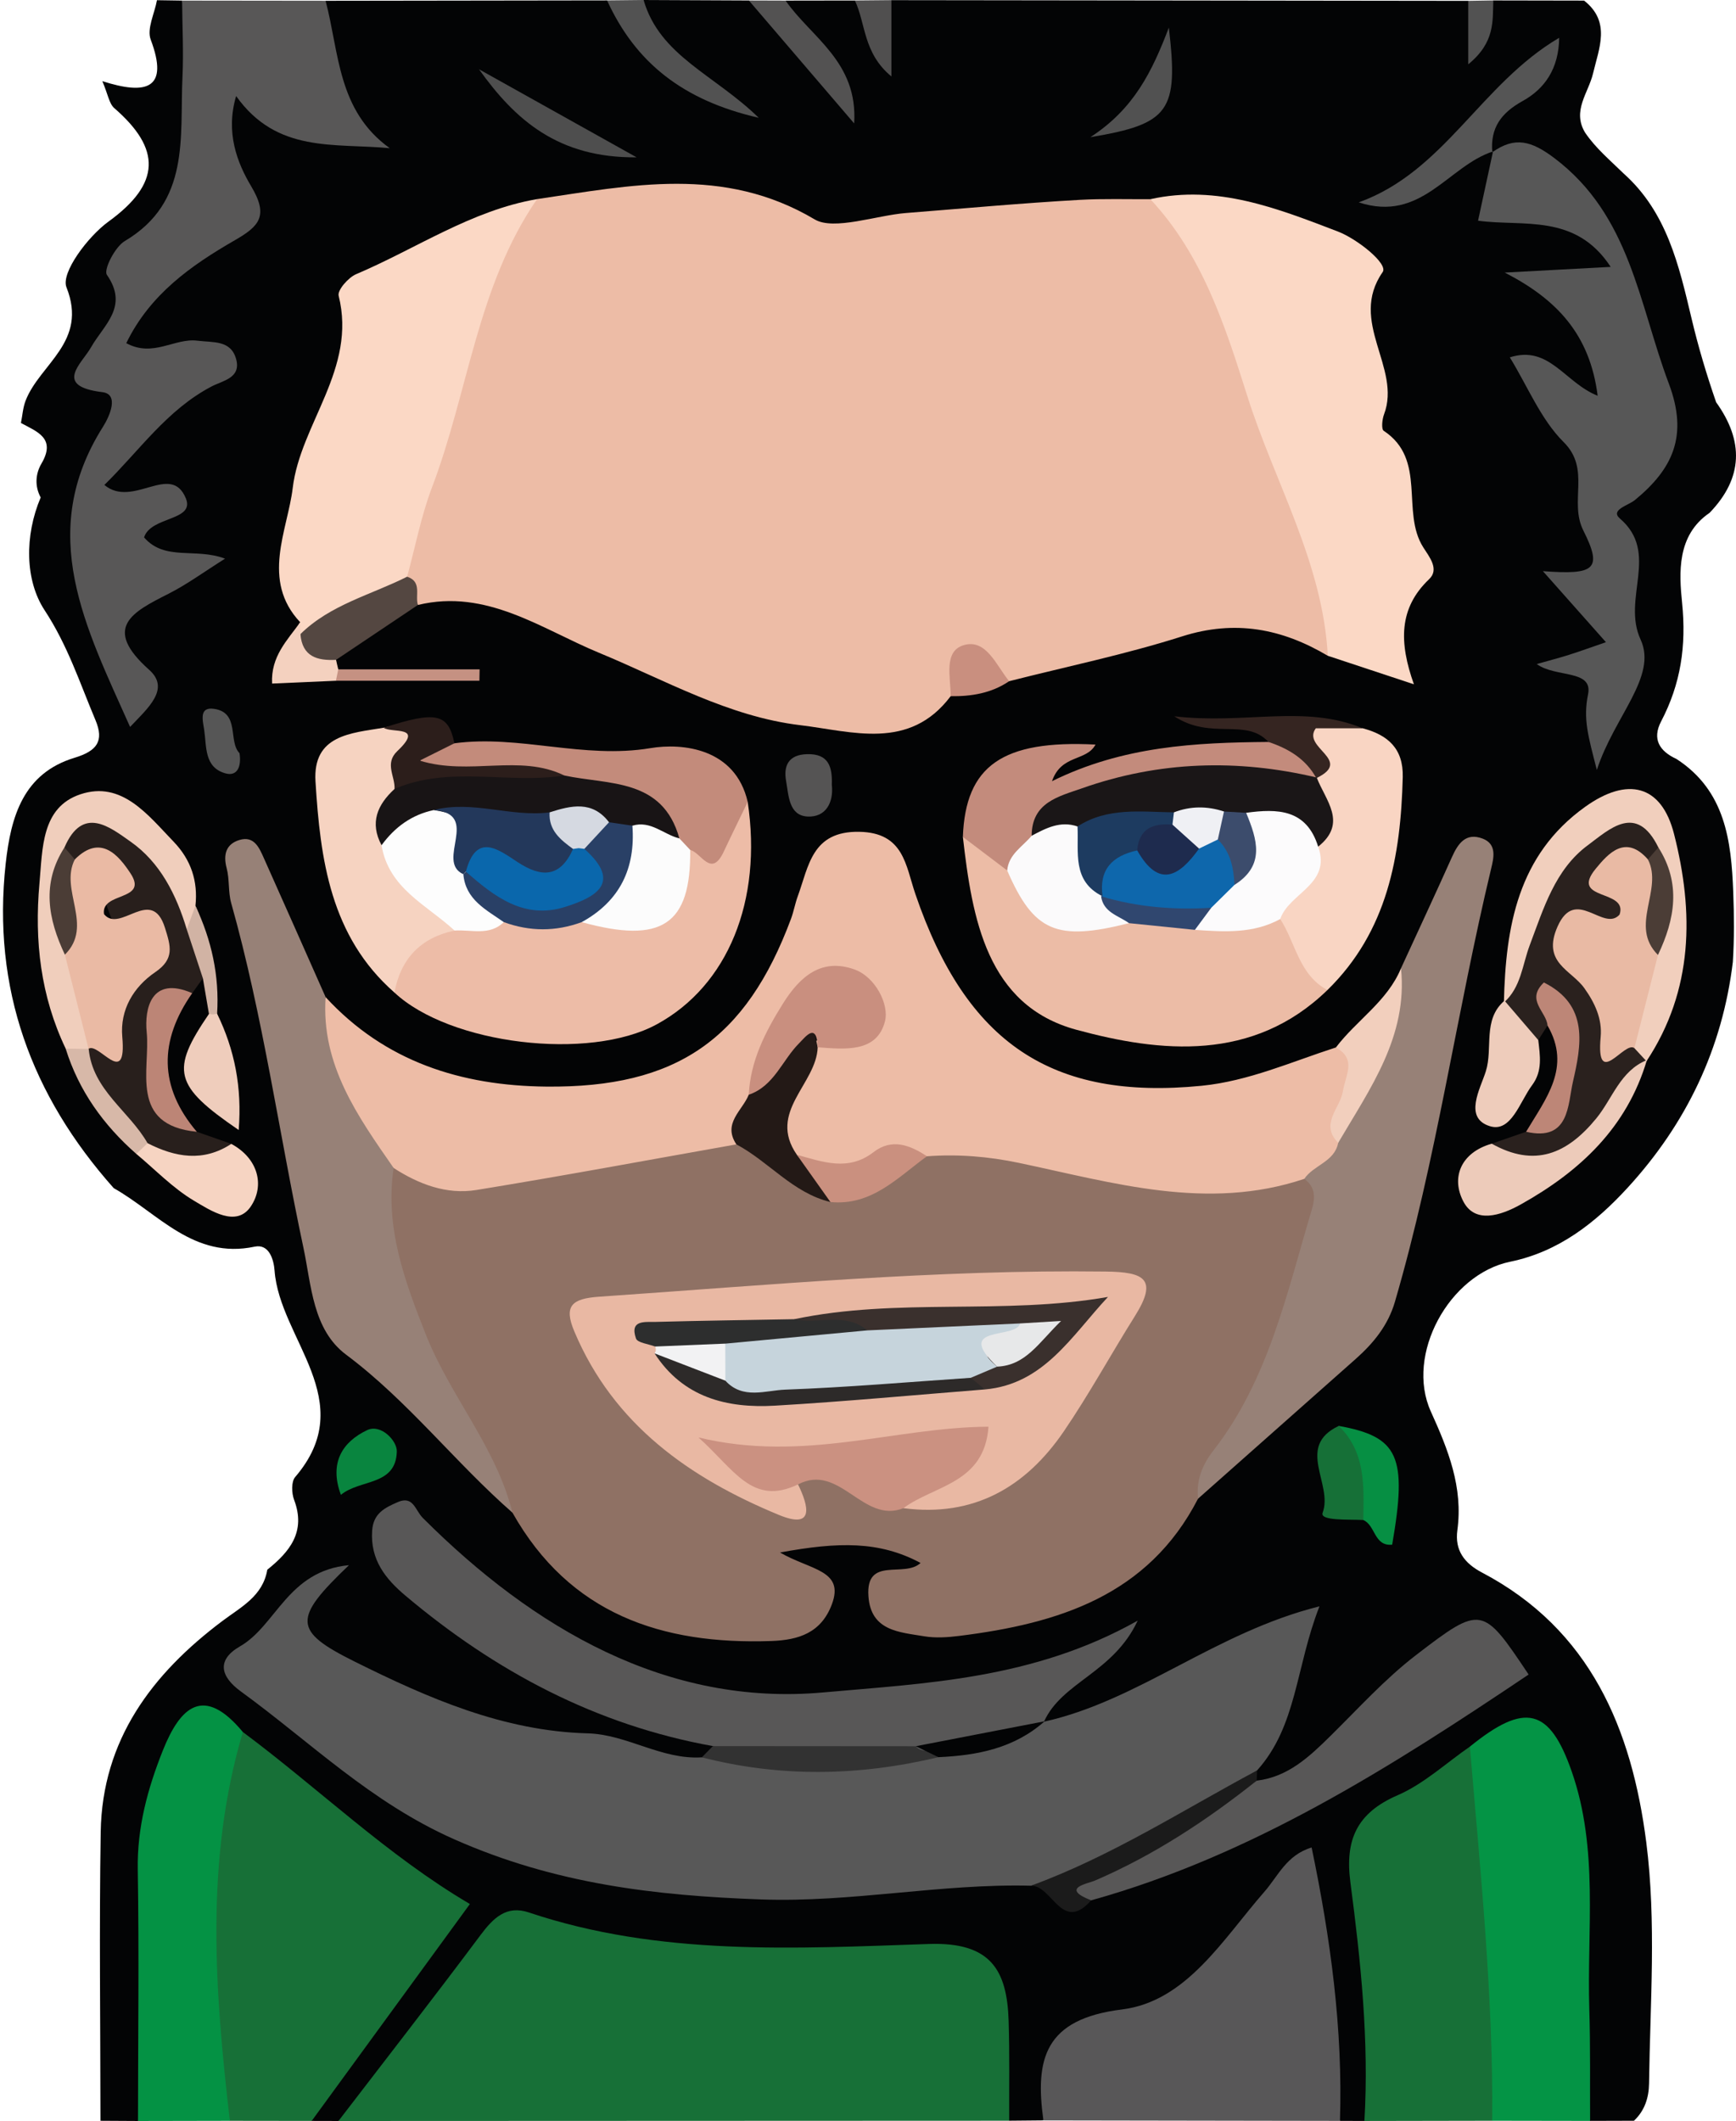 <?xml version="1.0" encoding="UTF-8"?>
<!-- Generator: Adobe Illustrator 16.0.0, SVG Export Plug-In . SVG Version: 6.00 Build 0)  -->
<!DOCTYPE svg PUBLIC "-//W3C//DTD SVG 1.1//EN" "http://www.w3.org/Graphics/SVG/1.1/DTD/svg11.dtd">
<svg version="1.1" id="Ebene_1" xmlns="http://www.w3.org/2000/svg" xmlns:xlink="http://www.w3.org/1999/xlink" x="0px" y="0px" width="147.104px" height="179.702px" viewBox="0 0 147.104 179.702" enable-background="new 0 0 147.104 179.702" xml:space="preserve">
<g>
	<path fill-rule="evenodd" clip-rule="evenodd" fill="#030405" d="M66.568,0.05c1.956-0.003,3.913-0.006,5.87-0.009   c1.782,1.262,2.398,2.949,1.997,5.08c0.548-1.645-0.703-3.753,1.1-5.109c16.293,0.02,32.587,0.04,48.88,0.06   c1.497,1.113,0.825,2.632,0.703,4.17c0.625-1.451-0.003-3.173,1.422-4.206c2.563,0.004,5.128,0.009,7.691,0.014   c2.293,1.8,1.261,4.039,0.761,6.166c-0.391,1.659-1.795,3.16-0.678,5.015c0.901,1.333,2.13,2.354,3.264,3.466   c3.673,3.276,4.694,7.798,5.761,12.292c0.57,2.403,1.274,4.764,2.082,7.092c2.348,3.269,2.307,6.401-0.553,9.367   c-2.798,1.904-2.586,5.11-2.332,7.623c0.371,3.667-0.117,6.876-1.778,10.052c-0.781,1.494-0.138,2.524,1.302,3.181   c4.135,2.684,4.645,6.922,4.81,11.279c0.074,1.971,0.091,3.948-0.033,5.918c-0.888,7.337-3.938,13.697-8.903,19.116   c-2.726,2.975-5.866,5.445-9.96,6.282c-5.164,1.055-8.916,7.872-6.727,12.695c1.468,3.236,2.743,6.417,2.246,10.053   c-0.235,1.72,0.61,2.811,2.088,3.588c9.196,4.836,12.694,13.276,13.921,22.865c0.864,6.764,0.323,13.618,0.234,20.433   c-0.017,1.191-0.368,2.296-1.278,3.149c-1.237,0.003-2.476,0.007-3.713,0.011c-1.897-1.39-1.626-3.483-1.662-5.414   c-0.096-5.102-0.024-10.206-0.039-15.309c-0.008-2.483-0.264-4.913-1.016-7.303c-1.151-3.658-3.207-4.817-6.63-2.631   c-7.721,3.742-11.227,9.165-8.846,18.188c1.023,3.876,1.38,8.475-0.934,12.476c-0.691-0.002-1.382-0.005-2.073-0.007   c-2.647-4.537-0.822-9.772-2.266-14.52c-0.565-1.857-0.271-3.941-1.364-6.127c-2.807,3.449-5.606,6.64-8.834,9.404   c-1.013,0.868-2.083,1.897-3.34,2.107c-5.282,0.882-8.29,3.937-9.325,9.095c-0.967,0.009-1.933,0.018-2.9,0.027   c-2.154-2.398-1.268-5.402-1.529-8.144c-0.339-3.569-1.787-5.353-5.662-5.331c-10.807,0.061-21.677,0.752-32.283-2.253   c-2.46-0.697-4.114,0.643-5.51,2.497c-2.205,2.928-4.433,5.839-6.584,8.806c-1.404,1.937-3.072,3.485-5.268,4.448   c-0.756-0.001-1.513-0.003-2.27-0.006c-0.32-0.406-0.623-0.982-0.381-1.364c3.881-6.15,8.167-11.98,12.836-16.871   c-7.362-2.697-12.622-9.521-19.521-13.959c-2.215-1.187-3.447-0.085-4.274,1.857c-1.38,3.241-2.24,6.587-2.212,10.155   c0.038,4.986,0.043,9.974-0.014,14.96c-0.02,1.809,0.173,3.693-1.15,5.228c-1.061-0.006-2.122-0.012-3.182-0.018   c-0.003-8.159-0.112-16.319,0.021-24.475c0.128-7.794,4.344-13.388,10.306-17.867c1.599-1.201,3.434-2.11,3.811-4.347   c1.902-1.529,3.292-3.219,2.273-5.915c-0.215-0.569-0.251-1.54,0.087-1.935c5.532-6.456-1.314-11.664-1.745-17.5   c-0.065-0.882-0.442-2.284-1.686-2.021c-5.173,1.093-8.168-2.828-11.942-4.958C2.648,92.808-0.682,83.742,0.483,73.16   c0.44-4.001,1.5-7.642,5.835-8.958c1.901-0.578,2.521-1.412,1.772-3.19c-1.326-3.146-2.351-6.329-4.312-9.313   c-1.658-2.523-1.71-6.303-0.331-9.552c-0.524-0.969-0.435-2.018,0.066-2.87c1.264-2.152-0.372-2.696-1.738-3.44   c0.126-0.631,0.166-1.296,0.394-1.888c1.205-3.122,5.306-4.972,3.463-9.607c-0.491-1.235,1.828-4.312,3.563-5.569   c4.448-3.225,4.467-6.16,0.493-9.609C9.245,8.78,9.15,7.995,8.672,6.876c3.763,1.207,5.669,0.65,4.099-3.519   c-0.345-0.917,0.328-2.216,0.53-3.34c0.709,0.011,1.42,0.021,2.131,0.032c1.868,6.798,2.198,13.209-2.166,19.553   c-2.786,4.049-5.406,8.721-3.181,14.19c0.468,1.149,0.131,2.369-0.459,3.371C5.318,44.478,7.413,51.3,11.047,58.025   c-2.544-6.095-2.544-6.095,4.907-9.905c-1.662-1.133-6.195-0.021-3.456-4.641c0.586-0.988-0.732-0.638-1.196-0.672   c-4.271-0.323-3.156-2.348-1.405-4.488c1.159-1.417,2.581-2.598,3.825-3.938c1.111-1.196,2.783-1.801,3.558-3.348   c-0.717-1.201-1.776-0.626-2.687-0.589c-1.604,0.065-3.513,0.885-4.392-1.153c-0.711-1.65,0.824-2.725,1.646-3.913   c0.567-0.818,1.264-1.603,2.089-2.131c4.496-2.888,7.804-6.137,4.781-12.059c-0.498-0.976-0.235-2.445,0.872-3.15   c0.991-0.63,1.913,0.164,2.679,0.767c2.206,1.735,4.843,2.033,8.067,2.526c-2.403-3.644-3.983-7.181-2.748-11.265   C35.539,0.054,43.49,0.044,51.44,0.033c3.421,2.505,5.561,6.574,9.355,8.025C58.515,5.811,53.748,5.219,54.536,0   c2.974,0.013,5.948,0.027,8.922,0.04c3.406,1.447,5.521,4.281,7.29,6.704C70.434,4.243,66.247,3.588,66.568,0.05z"/>
	<path fill-rule="evenodd" clip-rule="evenodd" fill="#177037" d="M28.679,179.702c4.021-5.243,8.082-10.456,12.036-15.749   c1.086-1.454,2.198-2.557,4.101-1.918c11.071,3.716,22.537,3.056,33.889,2.67c5.25-0.178,6.627,2.203,6.764,6.525   c0.089,2.814,0.036,5.633,0.047,8.45C66.57,179.688,47.625,179.695,28.679,179.702z"/>
	<path fill-rule="evenodd" clip-rule="evenodd" fill="#585757" d="M27.588,0.065c1.164,4.37,0.992,9.292,5.438,12.49   c-4.732-0.446-9.557,0.447-13.017-4.417c-0.917,3.093,0.093,5.663,1.273,7.64c1.508,2.527,0.685,3.385-1.386,4.578   c-3.702,2.133-7.187,4.581-9.196,8.719c2.281,1.239,4.092-0.458,6.033-0.209c1.328,0.17,2.832-0.074,3.278,1.565   c0.437,1.603-1.144,1.82-2.073,2.307c-3.793,1.985-6.113,5.433-9.095,8.35c2.411,2.014,5.634-1.942,6.903,1.128   c0.801,1.936-2.964,1.506-3.538,3.315c1.765,2.037,4.371,0.849,6.861,1.802c-1.774,1.113-3.215,2.177-4.792,2.975   c-3.072,1.555-5.651,2.868-1.635,6.445c1.801,1.605-0.081,3.215-1.619,4.836c-3.752-8.418-7.992-16.413-2.296-25.43   c0.584-0.925,1.378-2.759-0.048-2.933c-4.192-0.511-1.753-2.411-0.972-3.79c1.092-1.928,3.228-3.443,1.351-6.15   c-0.298-0.431,0.683-2.368,1.516-2.862c5.574-3.309,4.65-8.798,4.888-13.891c0.101-2.156-0.015-4.321-0.032-6.482   C19.483,0.054,23.536,0.06,27.588,0.065z"/>
	<path fill-rule="evenodd" clip-rule="evenodd" fill="#177037" d="M20.578,146.745c6.46,4.812,12.271,10.476,19.239,14.574   c-4.506,6.178-8.956,12.277-13.406,18.377c-2.312-0.003-4.623-0.006-6.934-0.009C15.271,172.932,15.944,152.798,20.578,146.745z"/>
	<path fill-rule="evenodd" clip-rule="evenodd" fill="#585758" d="M88.416,179.653c-0.721-5.205,0.088-8.59,6.655-9.401   c5.473-0.676,8.57-5.974,12.065-9.967c1.174-1.34,1.877-3.116,4.008-3.755c1.604,7.715,2.651,15.366,2.401,23.164   C105.168,179.68,96.792,179.667,88.416,179.653z"/>
	<path fill-rule="evenodd" clip-rule="evenodd" fill="#177037" d="M115.617,179.701c0.398-6.786-0.307-13.518-1.188-20.219   c-0.473-3.594,0.537-5.879,4-7.379c2.22-0.961,4.096-2.719,6.125-4.12c3.083,5.012,4.377,26.677,1.894,31.699   C122.837,179.688,119.228,179.695,115.617,179.701z"/>
	<path fill-rule="evenodd" clip-rule="evenodd" fill="#049445" d="M126.448,179.682c0.091-10.61-1.008-21.148-1.894-31.699   c4.666-3.785,6.752-3.271,8.627,2.102c2.302,6.592,1.284,13.43,1.493,20.174c0.098,3.143,0.049,6.29,0.067,9.436   C131.978,179.689,129.213,179.686,126.448,179.682z"/>
	<path fill-rule="evenodd" clip-rule="evenodd" fill="#049244" d="M20.578,146.745c-3.229,10.885-2.379,21.906-1.1,32.942   c-2.596,0.005-5.19,0.01-7.785,0.015c0.006-7.104,0.098-14.208-0.019-21.309c-0.059-3.557,0.834-6.839,2.118-10.067   C15.282,144.584,17.264,142.758,20.578,146.745z"/>
	<path fill-rule="evenodd" clip-rule="evenodd" fill="#525252" d="M54.536,0c1.369,4.746,6.011,6.322,9.756,9.98   C57.864,8.504,53.854,5.308,51.44,0.033C52.472,0.022,53.504,0.011,54.536,0z"/>
	<path fill-rule="evenodd" clip-rule="evenodd" fill="#535252" d="M66.568,0.05c2.165,3.121,6.143,5.175,5.812,10.407   c-3.183-3.715-6.053-7.065-8.923-10.417C64.495,0.043,65.531,0.047,66.568,0.05z"/>
	<path fill-rule="evenodd" clip-rule="evenodd" fill="#504F4F" d="M75.535,0.012c0,1.955,0,3.909,0,6.466   c-2.405-1.986-2.167-4.493-3.097-6.437C73.47,0.031,74.503,0.021,75.535,0.012z"/>
	<path fill-rule="evenodd" clip-rule="evenodd" fill="#525252" d="M126.54,0.036c-0.07,1.72,0.178,3.535-2.125,5.414   c0-2.164,0-3.771,0-5.378C125.123,0.06,125.832,0.048,126.54,0.036z"/>
	<path fill-rule="evenodd" clip-rule="evenodd" fill="#EDBCA6" d="M45.51,16.869c7.948-1.163,15.796-2.867,23.529,1.723   c1.615,0.958,5.254-0.348,7.71-0.542c4.878-0.384,9.827-0.84,14.754-1.117c1.986-0.111,3.981-0.044,5.973-0.058   c2.553,1.146,4.16,3.149,5.287,5.655c4.082,9.073,6.954,18.596,10.369,27.917c0.621,1.693,0.923,3.575-0.618,5.115   c-3.882-2.302-7.855-3.074-12.35-1.643c-4.801,1.528-9.762,2.552-14.653,3.796c-2.037-1.076-3.875-1.38-4.955,1.271   c-3.495,4.644-8.344,2.982-12.74,2.456c-6.103-0.731-11.454-3.819-17.063-6.137c-4.876-2.015-9.515-5.455-15.342-4.049   c-0.633-0.838-1.358-1.623-1.609-2.691c1.581-9.785,4.934-19.061,8.217-28.355C42.615,18.527,44.111,17.737,45.51,16.869z"/>
	<path fill-rule="evenodd" clip-rule="evenodd" fill="#8F7164" d="M101.519,126.976c-4.235,8.229-11.86,10.58-20.221,11.625   c-0.985,0.123-2.021,0.196-2.99,0.033c-2.096-0.353-4.52-0.438-4.72-3.403c-0.232-3.423,3.047-1.511,4.418-2.81   c-3.477-1.861-6.942-1.801-11.909-0.885c2.579,1.5,5.478,1.48,4.396,4.382c-0.904,2.424-2.812,3.036-5.141,3.117   c-9.276,0.323-17.079-2.284-21.927-10.872c-5.088-7.479-10.087-15.008-11.36-24.26c-0.271-1.967-1.423-4.29,1.445-5.486   c6.091,1.503,12.043,1.068,17.929-1.106c3.309-1.222,6.843-0.739,10.273-1.007c3.712-0.163,5.533,3.861,9.069,4.097   c3.411,0.027,5.579-2.954,8.714-3.603c2.675-0.607,5.33-0.227,7.884,0.459c7.451,2.001,14.978,2.599,22.631,1.674   c3.191,1.124,2.16,3.511,1.788,5.78C110.427,113.089,106.387,120.22,101.519,126.976z"/>
	<path fill-rule="evenodd" clip-rule="evenodd" fill="#585858" d="M88.465,145.871c8.06-1.791,14.518-7.572,23.343-9.773   c-2.019,5.142-1.898,10.134-5.285,13.9c-5.259,5.472-11.657,8.708-19.165,9.769c-7.646-0.191-15.184,1.437-22.863,1.163   c-8.978-0.321-17.458-1.309-26.011-5.098c-7.079-3.136-12.161-8.222-18.075-12.524c-1.745-1.27-2.071-2.671-0.07-3.821   c3.073-1.765,4.044-6.396,9.231-6.877c-4.751,4.537-4.759,5.562,0.473,8.164c6.211,3.09,12.599,5.895,19.754,6.085   c3.337,0.089,6.259,2.252,9.674,2.032c6.284-0.865,12.631-0.017,18.915-0.697c3.175-0.532,6.214-1.623,9.339-2.374   C87.973,145.835,88.219,145.853,88.465,145.871z"/>
	<path fill-rule="evenodd" clip-rule="evenodd" fill="#EDBCA6" d="M110.521,99.88c-8.23,2.756-16.195,0.324-24.165-1.351   c-2.615-0.549-5.178-0.757-7.809-0.563c-3.903,0.048-7.669,3.505-11.703,0.477c-2.635-3.88-0.176-6.865,1.744-9.945   c0.554-0.356,1.176-0.555,1.806-0.755c1.188-0.377,2.836-0.291,2.719-2.197c-0.052-0.849-0.608-1.534-1.442-1.849   c-1.459-0.55-2.549,0.151-3.502,1.155c-1.994,2.102-2.835,4.787-3.697,7.451c-0.583,1.597-1.27,3.151-2.074,4.654   c-7.34,1.3-14.669,2.669-22.027,3.865c-2.521,0.41-4.878-0.483-7.016-1.865c-5.38-3.533-7.761-9.513-5.764-14.476   c5.036,5.476,11.492,7.51,18.698,7.582c11.014,0.11,16.92-3.971,20.739-14.217c0.23-0.618,0.341-1.28,0.568-1.899   c0.939-2.563,1.193-5.545,5.216-5.472c3.786,0.068,3.923,2.842,4.757,5.281c4.315,12.624,11.555,17.49,24.247,16.237   c3.979-0.393,7.628-2.037,11.388-3.249c2.493-0.394,2.073,1.485,1.982,2.783c-0.124,1.771-0.865,3.458-1.033,5.245   C113.855,98.871,112.212,99.404,110.521,99.88z"/>
	<path fill-rule="evenodd" clip-rule="evenodd" fill="#FBD8C5" d="M112.515,55.562c-0.423-7.901-4.508-14.688-6.821-22.007   c-1.869-5.914-3.799-11.952-8.217-16.679c5.668-1.264,10.806,0.795,15.895,2.741c1.623,0.621,4.28,2.729,3.791,3.434   c-2.936,4.219,1.623,8.088,0.115,12.061c-0.161,0.423-0.239,1.247-0.027,1.387c3.693,2.439,1.437,6.866,3.353,9.876   c0.525,0.824,1.378,1.858,0.494,2.699c-2.581,2.455-2.549,5.362-1.287,8.904C116.962,57.033,114.738,56.297,112.515,55.562z"/>
	<path fill-rule="evenodd" clip-rule="evenodd" fill="#FBD8C5" d="M45.51,16.869c-5.077,7.366-5.818,16.319-8.901,24.417   c-0.928,2.439-1.418,5.046-2.11,7.575c-2.165,3.311-5.783,4.018-9.181,5.123c-0.232-0.447-0.191-0.868,0.12-1.262   c-3.353-3.561-1.061-7.803-0.634-11.377c0.651-5.452,5.442-10.081,3.893-16.286c-0.119-0.475,0.818-1.548,1.482-1.829   C35.272,21.069,39.924,17.833,45.51,16.869z"/>
	<path fill-rule="evenodd" clip-rule="evenodd" fill="#978177" d="M110.521,99.88c0.788-1.179,2.563-1.431,2.875-3.057   c1.337-5.085,4.074-9.667,5.32-14.784c1.444-3.141,2.907-6.274,4.321-9.428c0.521-1.165,1.186-2.094,2.596-1.56   c1.242,0.471,0.933,1.666,0.721,2.551c-2.924,12.19-4.633,24.649-8.156,36.706c-0.58,1.984-1.814,3.495-3.323,4.832   c-4.454,3.944-8.905,7.891-13.357,11.837c-0.157-1.558,0.341-2.842,1.314-4.097c4.662-6.003,6.207-13.301,8.317-20.362   C111.458,101.491,111.488,100.579,110.521,99.88z"/>
	<path fill-rule="evenodd" clip-rule="evenodd" fill="#585757" d="M60.409,147.938c-9.886-1.78-18.425-6.322-26.042-12.735   c-1.698-1.429-3.001-3.045-2.832-5.519c0.102-1.489,1.095-1.941,2.148-2.409c1.342-0.597,1.486,0.673,2.147,1.335   c9.38,9.376,20.697,15.978,33.929,14.782c8.588-0.776,17.802-1.096,26.647-6.085c-2.085,4.452-6.408,5.176-7.942,8.564l0.053-0.035   c-3.742,1.612-7.646,2.588-11.7,2.998C71.354,148.393,65.789,149.859,60.409,147.938z"/>
	<path fill-rule="evenodd" clip-rule="evenodd" fill="#978177" d="M27.591,84.48c-0.389,5.745,2.721,10.097,5.764,14.476   c-0.75,5.021,0.927,9.553,2.723,14.1c2.065,5.229,5.966,9.553,7.347,15.106c-4.875-4.267-8.846-9.461-14.092-13.383   c-2.847-2.128-2.944-5.894-3.622-9.071c-2.074-9.722-3.419-19.597-6.119-29.193c-0.267-0.947-0.131-2.006-0.385-2.958   c-0.312-1.171-0.041-2.046,1.077-2.387c1.276-0.389,1.699,0.697,2.103,1.599C24.134,76.667,25.858,80.575,27.591,84.48z"/>
	<path fill-rule="evenodd" clip-rule="evenodd" fill="#575757" d="M126.453,12.901c1.903-1.357,3.31-0.976,5.256,0.492   c6.45,4.861,7.159,12.35,9.703,19.107c1.672,4.438,0.324,7.239-2.875,9.867c-0.564,0.463-2.121,0.833-1.268,1.567   c3.397,2.926,0.14,6.761,1.751,10.253c1.447,3.137-2.237,6.499-3.707,11.049c-0.742-2.899-1.172-4.311-0.745-6.408   c0.433-2.127-2.739-1.39-4.35-2.566c1.037-0.293,1.886-0.512,2.719-0.776c0.944-0.299,1.875-0.639,3.147-1.076   c-1.791-2.018-3.491-3.933-5.342-6.018c4.398,0.327,5.085-0.14,3.429-3.438c-1.24-2.471,0.653-5.19-1.666-7.491   c-1.937-1.922-3.034-4.689-4.566-7.185c3.342-1.067,4.654,2.147,7.442,3.254c-0.652-5.178-3.44-8.161-7.875-10.438   c2.81-0.15,5.62-0.301,8.979-0.481c-2.988-4.569-7.433-3.387-11.239-3.915c0.442-2.048,0.855-3.959,1.269-5.871L126.453,12.901z"/>
	<path fill-rule="evenodd" clip-rule="evenodd" fill="#EDBCA7" d="M63.359,67.942c1.253,8.385-1.678,15.558-7.697,18.84   c-5.748,3.134-17.553,1.707-22.241-2.69c-1.094-3.976,1.683-5.16,4.529-6.3c1.48-0.279,2.996-0.295,4.484-0.533   c2.334,0.23,4.673,0.257,7.012-0.012c4.486,0.995,7.586-0.317,8.586-5.143c0.48-1.273,2.014,1.443,2.531-0.771   C60.878,69.99,61.086,67.941,63.359,67.942z"/>
	<path fill-rule="evenodd" clip-rule="evenodd" fill="#ECBCA6" d="M112.486,83.879c-6.289,6.115-14.147,5.309-21.291,3.364   c-7.588-2.064-8.814-9.433-9.604-16.335c2.379-0.502,3.291,1.441,4.592,2.739c2.161,4.078,5.723,4.4,9.702,3.602   c1.887,0.153,3.767,0.376,5.666,0.299c2.191,0.137,4.368-0.321,6.56-0.16C110.778,78.734,111.781,81.207,112.486,83.879z"/>
	<path fill-rule="evenodd" clip-rule="evenodd" fill="#585757" d="M106.489,150.867c2.658-0.316,4.456-2.023,6.249-3.788   c2.366-2.33,4.618-4.827,7.235-6.839c5.583-4.292,5.666-4.184,9.559,1.634c-11.61,7.795-23.396,15.325-37.069,19.132   c-0.612,0.261-1.347,0.559-1.754-0.125c-0.763-1.279,0.411-1.824,1.218-2.1C97.238,156.967,101.427,153.116,106.489,150.867z"/>
	<path fill-rule="evenodd" clip-rule="evenodd" fill="#F9D5C3" d="M112.486,83.879c-2.425-1.278-2.69-3.994-4.003-6.012   c-0.701-2.692,2.674-3.711,2.519-6.178c0.653-1.652,0.47-3.297-0.043-4.943c-0.094-0.433-0.142-0.87-0.177-1.31   c-1.641-5.276,1.746-4.227,4.693-3.731c2.125,0.563,3.45,1.708,3.39,4.137C118.696,72.559,117.564,78.91,112.486,83.879z"/>
	<path fill-rule="evenodd" clip-rule="evenodd" fill="#F6D3C1" d="M38.52,78.841c-2.876,0.608-4.557,2.377-5.099,5.251   c-5.426-4.759-6.279-11.284-6.687-17.876c-0.244-3.945,3-4.099,5.772-4.557c2.342-0.548,4.119-0.522,2.533,2.646   c-0.435,0.868-0.7,1.78-0.993,2.688c-0.505,1.55-1.572,3.019-0.656,4.765C34.213,74.764,38.167,75.504,38.52,78.841z"/>
	<path fill-rule="evenodd" clip-rule="evenodd" fill="#2A211E" d="M126.404,96.899c0.971-0.337,1.942-0.674,2.913-1.011   c3.552-2.166,4.049-5.409,3.086-9.075c-0.359-1.365-0.832,0.145-1.271,0.079c-0.262,0.409-0.523,0.817-0.784,1.226   c-2.178-0.064-3.861-0.552-2.861-3.338l-0.05,0.157c1.604-4.387,1.618-9.374,5.056-13.07c3.139-3.374,5.486-3.559,8.446-0.545   c0.071,0.817-0.209,1.459-0.939,1.873c-0.934,0.421-2.87,0.057-2.467,1.627c0.655,2.552,0.074,3.704-2.564,3.894   c-0.862,0.062-1.841,0.958-1.372,1.62c1.844,2.602,1.699,6.476,5.123,8.046c0.706,0.285,1.207,0.674,0.798,1.531l0.037-0.099   c-1.561,2.669-3.256,5.322-5.614,7.276C131.601,99.028,128.805,100.841,126.404,96.899z"/>
	<path fill-rule="evenodd" clip-rule="evenodd" fill="#C38B7C" d="M85.346,73.751c-1.251-0.948-2.503-1.896-3.755-2.843   c0.225-6.031,3.352-8.225,11.24-7.824c-0.772,1.449-2.896,0.806-3.687,3.103c6.031-2.979,12.17-3.273,18.342-3.326   c2.463-0.445,3.907,0.456,4.058,3.068l0.03-0.054c-2.854,1.607-5.833-0.068-8.749,0.333c-4.999,0.688-10.396,0.09-14.091,4.67   C87.87,72.148,86.942,73.346,85.346,73.751z"/>
	<path fill-rule="evenodd" clip-rule="evenodd" fill="#C38B7B" d="M63.359,67.942c-0.677,1.402-1.367,2.798-2.028,4.208   c-1.07,2.282-1.906,0.083-2.845-0.137c-0.812,0.199-1.226-0.302-1.595-0.894c-2.52-3.716-6.715-3.602-10.443-4.562   c-2.78-0.658-5.638-0.027-8.41-0.539c-1.076-0.199-2.66-0.341-2.386-1.875c0.24-1.341,1.653-1.345,2.852-1.168   c5.529-0.736,10.921,1.361,16.616,0.411C57.836,62.933,62.312,63.394,63.359,67.942z"/>
	<path fill-rule="evenodd" clip-rule="evenodd" fill="#281F1C" d="M17.193,82.884c-0.302,0.421-0.603,0.842-0.905,1.262   c-4.464,3.563-4.329,7.641,0.39,11.744c0.974,0.342,1.947,0.684,2.921,1.025c-1.776,3.658-4.306,1.978-6.74,0.955   c-2.454-2.405-4.852-4.857-5.888-8.275c0.112-0.473,0.391-0.815,0.82-1.023c2.847-1.888,2.567-5.636,4.688-7.969   c0.133-0.146,0.022-0.47,0.005-0.471c-4.41-0.202-2.525-6.262-6.446-6.914c-0.748-0.383-1.049-1.012-1.011-1.83   c1.662-3.497,4.188-2.618,6.583-1.113c2.825,1.776,4.073,4.672,4.805,7.812C16.104,79.776,18.332,81.058,17.193,82.884z"/>
	<path fill-rule="evenodd" clip-rule="evenodd" fill="#F1CFBD" d="M139.518,89.913c-0.341-0.369-0.683-0.738-1.023-1.107   c-1.089-2.893,0.563-5.477,0.908-8.209c0.837-2.875,0.939-5.845,1.12-8.803c-1.857-3.788-4.157-1.525-5.975-0.182   c-2.781,2.056-3.749,5.36-4.924,8.476c-0.624,1.655-0.731,3.564-2.187,4.85c0.146-6.418,1.174-12.488,6.881-16.577   c3.586-2.57,6.468-1.883,7.533,2.29C143.542,77.27,143.507,83.883,139.518,89.913z"/>
	<path fill-rule="evenodd" clip-rule="evenodd" fill="#F0CEBC" d="M15.823,78.732c-0.883-2.929-2.248-5.66-4.757-7.422   c-1.752-1.23-4.053-3.101-5.602,0.488c0.161,2.969,0.309,5.939,1.123,8.825c0.326,2.743,2.04,5.335,0.917,8.237l0.014,0.016   c-0.659,0.584-1.309,0.546-1.952-0.028c-2.123-4.446-2.66-9.13-2.223-13.996c0.268-2.981,0.159-6.451,3.472-7.556   c3.508-1.169,5.713,1.748,7.898,4.018c1.468,1.526,2.073,3.335,1.848,5.433C16.951,77.644,17.477,78.592,15.823,78.732z"/>
	<path fill-rule="evenodd" clip-rule="evenodd" fill="#EDCBBA" d="M126.404,96.899c3.624,2.032,6.377,0.894,8.866-2.148   c1.373-1.679,2.023-4.025,4.284-4.937c-1.694,5.711-5.661,9.424-10.688,12.233c-1.728,0.966-3.865,1.624-4.851-0.224   C122.938,99.801,123.761,97.654,126.404,96.899z"/>
	<path fill-rule="evenodd" clip-rule="evenodd" fill="#555555" d="M126.516,12.83c-3.813,1.232-6.061,6.056-11.383,4.316   c7.264-2.605,10.325-10.025,16.986-13.943c-0.028,2.621-1.231,4.324-3.09,5.353c-1.835,1.017-2.753,2.28-2.576,4.346   C126.453,12.901,126.516,12.83,126.516,12.83z"/>
	<path fill-rule="evenodd" clip-rule="evenodd" fill="#F6D4C2" d="M12.504,96.857c2.355,1.2,4.716,1.617,7.095,0.059   c2.292,1.236,2.847,3.535,1.65,5.304c-1.219,1.804-3.391,0.357-4.821-0.495c-1.781-1.06-3.266-2.617-4.877-3.96   C11.223,96.785,11.6,96.544,12.504,96.857z"/>
	<path fill-rule="evenodd" clip-rule="evenodd" fill="#323232" d="M60.409,147.938c5.73,0.004,11.459,0.008,17.189,0.012   c0.489,0.622,1.492,0.179,1.919,0.928c-6.681,1.599-13.362,1.73-20.045,0.013C59.784,148.573,60.097,148.256,60.409,147.938z"/>
	<path fill-rule="evenodd" clip-rule="evenodd" fill="#1B1B1B" d="M106.489,150.867c-4.238,3.368-8.725,6.323-13.722,8.472   c-0.602,0.259-2.966,0.629-0.304,1.667c-2.485,2.818-3.292-1.279-5.104-1.238c6.783-2.48,12.84-6.387,19.163-9.771   C106.509,150.288,106.498,150.577,106.489,150.867z"/>
	<path fill-rule="evenodd" clip-rule="evenodd" fill="#EECCBB" d="M127.487,84.78c0.953,1.113,1.907,2.226,2.861,3.338   c0.15,1.316,0.378,2.62-0.519,3.82c-1.044,1.398-1.771,4.042-3.58,3.479c-2.255-0.701-0.806-3.182-0.345-4.646   C126.529,88.79,125.61,86.395,127.487,84.78z"/>
	<path fill-rule="evenodd" clip-rule="evenodd" fill="#F2CFBD" d="M118.717,82.039c0.589,5.778-2.626,10.187-5.32,14.784   c-1.595-1.582,0.175-2.944,0.397-4.363c0.219-1.397,1.192-2.704-0.591-3.716C114.953,86.436,117.563,84.836,118.717,82.039z"/>
	<path fill-rule="evenodd" clip-rule="evenodd" fill="#EFCDBC" d="M18.398,85.888c1.486,3.05,2.115,6.231,1.829,9.853   c-5.506-3.765-5.794-5.042-2.521-9.836C17.925,85.407,18.156,85.401,18.398,85.888z"/>
	<path fill-rule="evenodd" clip-rule="evenodd" fill="#2C1E1B" d="M38.504,62.975c-0.849,0.424-1.697,0.847-2.941,1.468   c4.228,1.306,8.47-0.589,12.254,1.259c-4.587,3.004-9.538,1.427-14.386,1.142c0.062-1.068-0.872-2.157,0.24-3.211   c2.323-2.202-0.473-1.488-1.164-1.974C36.968,60.215,37.985,60.439,38.504,62.975z"/>
	<path fill-rule="evenodd" clip-rule="evenodd" fill="#068F43" d="M113.441,120.811c5.078,0.916,5.826,2.573,4.528,10.061   c-1.546,0.16-1.412-1.655-2.447-2.086C113.874,126.375,113.451,123.647,113.441,120.811z"/>
	<path fill-rule="evenodd" clip-rule="evenodd" fill="#544741" d="M25.457,53.724c2.54-2.503,5.984-3.323,9.042-4.862   c1.289,0.423,0.654,1.579,0.913,2.394c-2.312,1.55-4.624,3.101-6.936,4.65C26.286,56.818,24.578,57.061,25.457,53.724z"/>
	<path fill-rule="evenodd" clip-rule="evenodd" fill="#4E4E4E" d="M40.588,5.869c4.145,2.315,8.29,4.631,13.357,7.461   C47.299,13.395,43.655,10.161,40.588,5.869z"/>
	<path fill-rule="evenodd" clip-rule="evenodd" fill="#BC8576" d="M16.678,95.891c-5.778-0.564-3.927-5.265-4.248-8.448   c-0.193-1.918,0.346-4.826,3.858-3.296C13.477,88.159,13.436,92.079,16.678,95.891z"/>
	<path fill-rule="evenodd" clip-rule="evenodd" fill="#BD8677" d="M131.133,86.892c-0.08-1.179-1.882-2.149-0.309-3.65   c3.854,1.919,3.166,5.336,2.457,8.432c-0.438,1.913-0.28,5.073-3.964,4.214C130.973,93.102,133.189,90.428,131.133,86.892z"/>
	<path fill-rule="evenodd" clip-rule="evenodd" fill="#352521" d="M111.544,65.93c-0.893-1.631-2.359-2.502-4.058-3.068   c-1.944-2.088-4.816-0.108-7.983-2.174c6.044,0.704,11.06-1.025,15.97,1.019c-1.398,0-2.796,0-3.976,0   C110.273,63.369,114.726,64.395,111.544,65.93z"/>
	<path fill-rule="evenodd" clip-rule="evenodd" fill="#167037" d="M113.441,120.811c2.308,2.237,2.121,5.125,2.081,7.974   c-1.245-0.069-3.708,0.089-3.445-0.617C112.982,125.74,109.753,122.558,113.441,120.811z"/>
	<path fill-rule="evenodd" clip-rule="evenodd" fill="#515151" d="M92.398,11.622c3.683-2.396,5.217-5.532,6.646-9.282   C99.876,9.405,99.125,10.502,92.398,11.622z"/>
	<path fill-rule="evenodd" clip-rule="evenodd" fill="#09853F" d="M28.887,126.652c-1.018-2.728,0.15-4.503,2.224-5.483   c1.167-0.552,2.536,0.896,2.514,1.801C33.553,125.915,30.507,125.308,28.887,126.652z"/>
	<path fill-rule="evenodd" clip-rule="evenodd" fill="#555454" d="M70.487,66.497c0.167,1.521-0.531,2.762-2.057,2.684   c-1.594-0.081-1.599-1.792-1.817-3.001c-0.235-1.301,0.2-2.239,1.771-2.283C70.235,63.845,70.537,64.99,70.487,66.497z"/>
	<path fill-rule="evenodd" clip-rule="evenodd" fill="#C98F7F" d="M80.558,58.986c0.009-1.578-0.641-3.823,1.124-4.331   c1.896-0.546,2.747,1.74,3.831,3.06C84.013,58.733,82.324,59.008,80.558,58.986z"/>
	<path fill-rule="evenodd" clip-rule="evenodd" fill="#D7B8A8" d="M12.504,96.857c-0.318,0.303-0.636,0.605-0.954,0.908   c-2.782-2.444-4.875-5.352-5.985-8.917c0.651,0.009,1.301,0.019,1.952,0.028C7.849,92.368,10.95,94.129,12.504,96.857z"/>
	<path fill-rule="evenodd" clip-rule="evenodd" fill="#F4D1BF" d="M25.457,53.724c0.153,1.909,1.427,2.266,3.02,2.182   c0.057,0.27,0.119,0.539,0.187,0.806c0.284,0.282,0.349,0.519,0.196,0.711c-0.135,0.169-0.266,0.254-0.395,0.254   c-1.776,0.078-3.552,0.156-5.409,0.238c-0.12-2.298,1.291-3.671,2.383-5.192C25.445,53.056,25.451,53.39,25.457,53.724z"/>
	<path fill-rule="evenodd" clip-rule="evenodd" fill="#565656" d="M20.295,63.813c0.18,1.133-0.188,1.994-1.197,1.709   c-1.813-0.513-1.581-2.278-1.799-3.706c-0.119-0.777-0.448-1.937,0.82-1.761C20.355,60.365,19.309,62.807,20.295,63.813z"/>
	<path fill-rule="evenodd" clip-rule="evenodd" fill="#C59182" d="M28.465,57.677c0.066-0.322,0.132-0.644,0.198-0.966   c3.994,0,7.987,0,11.979,0c-0.006,0.322-0.012,0.644-0.018,0.965C36.571,57.677,32.518,57.677,28.465,57.677z"/>
	<path fill-rule="evenodd" clip-rule="evenodd" fill="#D1B3A4" d="M18.398,85.888l-0.345,0.062l-0.347-0.045   c-0.171-1.006-0.343-2.013-0.514-3.02c-0.457-1.384-0.913-2.768-1.37-4.152c0.246-0.662,0.492-1.324,0.738-1.986   C17.928,79.641,18.598,82.677,18.398,85.888z"/>
	<path fill-rule="evenodd" clip-rule="evenodd" fill="#E9B8A3" d="M67.624,125.767c0.858,1.762,1.465,3.86-1.62,2.587   c-7.545-3.116-14.012-7.642-17.341-15.556c-0.902-2.145-0.229-2.773,2.107-2.934c14.294-0.981,28.562-2.312,42.921-2.132   c3.272,0.041,4.457,0.625,2.475,3.779c-2.033,3.236-3.868,6.604-6.019,9.758c-3.234,4.742-7.65,7.29-13.593,6.512   c0.301-3.219,4.486-2.465,5.34-5.471c-6.184,0.5-12.251,1.508-18.343,1.811C64.836,124.795,66.374,124.924,67.624,125.767z"/>
	<path fill-rule="evenodd" clip-rule="evenodd" fill="#CB9181" d="M67.624,125.767c-3.893,1.864-5.402-1.276-8.438-3.978   c8.969,2.157,16.635-0.87,24.575-0.911c-0.341,4.835-4.616,4.961-7.207,6.903C73.119,129.145,71.17,123.917,67.624,125.767z"/>
	<path fill-rule="evenodd" clip-rule="evenodd" fill="#231916" d="M69.289,88.73c-0.104,3.13-4.287,5.47-1.764,9.109   c0.998,1.298,3.632,1.435,2.842,4.002c-3.185-0.766-5.212-3.421-7.969-4.884c-1.189-1.786,0.504-2.852,1.049-4.205   c1.503-1.688,1.936-4.154,3.93-5.473C68.634,86.447,68.904,86.672,69.289,88.73z"/>
	<path fill-rule="evenodd" clip-rule="evenodd" fill="#CA907F" d="M70.367,101.841c-0.947-1.334-1.895-2.668-2.842-4.002   c2.185,0.597,4.345,1.435,6.491-0.221c1.555-1.2,3.083-0.608,4.531,0.347C76.06,99.763,73.869,102.185,70.367,101.841z"/>
	<path fill-rule="evenodd" clip-rule="evenodd" fill="#030405" d="M79.518,148.877c-0.64-0.31-1.28-0.619-1.92-0.928   c3.641-0.704,7.281-1.408,10.92-2.113C85.948,148.122,82.812,148.733,79.518,148.877z"/>
	<path fill-rule="evenodd" clip-rule="evenodd" fill="#C98F7F" d="M69.289,88.73c-0.087-2.176-1.028-0.887-1.583-0.33   c-1.431,1.438-2.106,3.613-4.259,4.352c0.149-2.876,1.384-5.297,2.888-7.707c1.477-2.367,3.304-3.883,6.051-2.915   c1.805,0.637,2.959,2.976,2.61,4.377C74.323,89.213,71.583,88.902,69.289,88.73z"/>
	<path fill-rule="evenodd" clip-rule="evenodd" fill="#FDFDFD" d="M38.52,78.841c-2.348-2.166-5.594-3.564-6.189-7.23   c0.301-2.602,1.934-3.615,4.371-3.674c3.114,0.425,2.768,3.187,3.523,5.207c0.456,1.84,2.241,3.029,2.469,4.984   C41.465,79.316,39.936,78.745,38.52,78.841z"/>
	<path fill-rule="evenodd" clip-rule="evenodd" fill="#FCFCFC" d="M57.57,71.035c0.305,0.326,0.61,0.651,0.916,0.977   c0.068,6.341-2.412,7.991-9.192,6.116c1.37-2.936,2.608-5.938,4.323-8.708C55.457,68.681,56.718,69.358,57.57,71.035z"/>
	<path fill-rule="evenodd" clip-rule="evenodd" fill="#294066" d="M53.588,69.956c0.268,3.614-1.06,6.39-4.292,8.17   c-2.205,0.813-4.407,0.807-6.605,0.001c-1.496-1.052-3.243-1.896-3.428-4.06c0.167-0.153,0.335-0.307,0.502-0.462   c1.943-0.075,3.194,1.69,5.052,1.887c2.699,0.284,4.696-0.21,4.337-3.595c0.434-1.211,1.241-2.059,2.433-2.541   C52.358,69.205,53.052,69.319,53.588,69.956z"/>
	<path fill-rule="evenodd" clip-rule="evenodd" fill="#FCFBFC" d="M111.697,71.733c1.145,3.207-2.469,3.918-3.215,6.134   c-2.289,1.254-4.759,1.087-7.229,0.915c-0.277-0.96,0.224-1.674,0.746-2.384c0.688-0.827,1.468-1.575,2.114-2.44   c1.958-1.507-0.343-4.68,2.309-5.918C109.263,67.732,111.997,67.574,111.697,71.733z"/>
	<path fill-rule="evenodd" clip-rule="evenodd" fill="#FBFAFB" d="M85.346,73.751c0.124-1.38,1.305-2.016,2.074-2.942   c0.936-1.188,1.972-2.14,3.657-1.537c2.02,1.18,1.17,3.691,2.428,5.225c0.265,0.327,0.513,0.667,0.768,1.001   c0.587,0.842,1.518,1.512,1.398,2.717C89.518,79.769,87.605,78.942,85.346,73.751z"/>
	<path fill-rule="evenodd" clip-rule="evenodd" fill="#30476F" d="M95.67,78.215c-0.898-0.645-2.172-0.9-2.368-2.277   c3.287-1.351,6.394-0.981,9.336,0.974c-0.462,0.624-0.923,1.247-1.385,1.87C99.393,78.593,97.532,78.404,95.67,78.215z"/>
	<path fill-rule="evenodd" clip-rule="evenodd" fill="#1A1617" d="M91.306,70.022c-1.449-0.5-2.668,0.139-3.885,0.788   c0.007-2.839,2.294-3.326,4.27-4.023c6.527-2.302,13.169-2.5,19.884-0.911c0.74,1.937,2.646,3.85,0.122,5.856   c-0.986-3.18-3.444-3.234-6.099-2.867c-0.601,0.605-1.321,0.988-2.153,1.165c-1.356,0.244-2.727,0.198-4.096,0.196   C96.674,69.923,93.964,70.969,91.306,70.022z"/>
	<path fill-rule="evenodd" clip-rule="evenodd" fill="#181415" d="M53.588,69.956c-0.661-0.097-1.321-0.194-1.981-0.292   c-1.947,0.192-3.928-0.29-5.858,0.309c-3.197,0.884-5.996-0.871-8.988-1.341c-1.878,0.395-3.312,1.451-4.429,2.979   c-1.021-1.908-0.356-3.428,1.099-4.766c4.665-2.021,9.62-0.392,14.386-1.142c3.779,0.81,8.33,0.208,9.752,5.332   C56.234,70.706,55.14,69.489,53.588,69.956z"/>
	<path fill-rule="evenodd" clip-rule="evenodd" fill="#E9BAA4" d="M140.492,80.909c-0.666,2.632-1.332,5.264-1.998,7.896   c-0.825-0.675-3.273,3.595-2.857-0.958c0.139-1.523-0.495-2.881-1.39-4.132c-1.107-1.548-3.625-2.151-2.26-5.222   c1.527-3.432,3.894,0.519,5.25-1.003c0.747-2.183-4.273-1.139-2.026-3.879c1.063-1.298,2.531-2.957,4.431-0.795   C141.93,75.303,139.576,78.278,140.492,80.909z"/>
	<path fill-rule="evenodd" clip-rule="evenodd" fill="#4B3D36" d="M140.492,80.909c-2.48-2.467,0.471-5.505-0.851-8.093   c0.294-0.341,0.587-0.682,0.881-1.023C142.465,74.838,141.936,77.875,140.492,80.909z"/>
	<path fill-rule="evenodd" clip-rule="evenodd" fill="#EABAA4" d="M7.503,88.86c-0.668-2.659-1.337-5.317-2.005-7.975   c0.846-2.632-1.4-5.585,0.842-8.07c2.201-2.205,3.732-0.31,4.713,1.173c1.58,2.386-2.529,1.542-2.24,3.463   c1.349,1.672,4.034-2.439,5.162,1.149c0.496,1.576,0.828,2.642-0.818,3.765c-1.841,1.255-3,3.182-2.795,5.485   C10.752,92.266,8.351,88.262,7.503,88.86z"/>
	<path fill-rule="evenodd" clip-rule="evenodd" fill="#4B3D36" d="M6.34,72.815c-1.324,2.581,1.638,5.609-0.842,8.07   c-1.434-3.024-1.988-6.051-0.034-9.087C5.756,72.137,6.048,72.476,6.34,72.815z"/>
	<path fill-rule="evenodd" clip-rule="evenodd" fill="#3A302D" d="M67.304,111.769c8.747-1.847,17.709-0.33,26.583-1.886   c-3.104,3.328-5.43,7.386-10.425,7.838c-0.571-0.326-1.299-0.513-1.237-1.4c0.363-0.956,1.204-1.294,2.06-1.613   c0.815-0.372,1.871-0.414,2.188-1.449c0.029-0.097-0.864-0.047-1.351-0.025c-3.868,0.792-7.72,1.467-11.655,0.604   C71.482,112.939,68.932,113.717,67.304,111.769z"/>
	<path fill-rule="evenodd" clip-rule="evenodd" fill="#2D2A29" d="M82.259,116.735c0.401,0.329,0.803,0.657,1.203,0.985   c-5.934,0.469-11.862,1.029-17.803,1.375c-4.072,0.238-7.778-0.694-10.192-4.429c2.618-1.286,4.591,0.999,6.938,1.232   c3.287,0.782,6.533,0.275,9.819-0.1C75.596,115.416,79.097,114.52,82.259,116.735z"/>
	<path fill-rule="evenodd" clip-rule="evenodd" fill="#2D2E2E" d="M67.304,111.769c2.041,0.459,4.319-0.629,6.189,0.949   c-3.588,2.615-7.949,1.5-11.879,2.472c-2.089-0.056-4.078-0.671-6.1-1.104c-0.562-0.22-1.496-0.313-1.624-0.684   c-0.553-1.604,0.784-1.381,1.666-1.404C59.471,111.894,63.387,111.84,67.304,111.769z"/>
	<path fill-rule="evenodd" clip-rule="evenodd" fill="#F2F2F3" d="M55.513,114.085c1.981-0.082,3.963-0.164,5.945-0.246   c0.833,1.044,0.928,2.09,0.009,3.139c-2-0.771-4-1.541-6.001-2.312C55.588,114.481,55.604,114.288,55.513,114.085z"/>
	<path fill-rule="evenodd" clip-rule="evenodd" fill="#23385B" d="M36.76,68.631c3.29-0.853,6.532,0.623,9.813,0.196   c1.141,0.873,2.12,1.854,2.264,3.391c-0.699,2.636-2.54,2.63-4.673,2.056c-1.53-0.411-3.005-1.612-4.686-0.425   c0,0-0.215,0.22-0.215,0.219C36.855,72.98,40.809,68.963,36.76,68.631z"/>
	<path fill-rule="evenodd" clip-rule="evenodd" fill="#0A67AC" d="M39.479,73.848c0.879-3.353,2.761-1.871,4.375-0.81   c2.048,1.345,3.62,1.312,4.706-1.11c0.316-0.271,0.635-0.286,0.957-0.008c3.242,2.885,0.953,4.102-1.627,4.917   C44.428,77.93,41.885,75.973,39.479,73.848z"/>
	<path fill-rule="evenodd" clip-rule="evenodd" fill="#D5D9E1" d="M49.517,71.92l-0.479-0.061c0,0-0.479,0.068-0.478,0.068   c-1.066-0.773-2.082-1.581-1.987-3.1c1.822-0.582,3.62-1.019,5.034,0.838C50.91,70.416,50.213,71.168,49.517,71.92z"/>
	<path fill-rule="evenodd" clip-rule="evenodd" fill="#0E67AC" d="M102.638,76.912c-3.167,0.193-6.287-0.052-9.336-0.974   l0.128,0.001c-1.314-2.505-0.192-3.798,2.209-4.456c1.888,0.326,3.83,1.402,5.588-0.381c0.884-0.474,1.777-0.847,2.765-0.279   c1.465,1.197,1.419,2.617,0.614,4.148C103.95,75.619,103.294,76.265,102.638,76.912z"/>
	<path fill-rule="evenodd" clip-rule="evenodd" fill="#3C4C6C" d="M104.606,74.972c-0.067-1.429-0.33-2.787-1.414-3.842   c-0.464-0.932-0.303-1.728,0.524-2.375c0.626,0.037,1.253,0.074,1.88,0.111C106.52,71.103,107.244,73.31,104.606,74.972z"/>
	<path fill-rule="evenodd" clip-rule="evenodd" fill="#1D3B60" d="M96.364,72.052c-2.094,0.454-3.258,1.609-2.934,3.888   c-2.611-1.29-2.011-3.732-2.124-5.918c2.541-1.647,5.383-1.233,8.17-1.195c0.252,0.22,0.37,0.466,0.353,0.738   c-0.018,0.286-0.06,0.428-0.123,0.429C98.76,70.95,97.647,71.64,96.364,72.052z"/>
	<path fill-rule="evenodd" clip-rule="evenodd" fill="#EFF0F4" d="M99.35,69.866c0.042-0.347,0.084-0.693,0.126-1.04   c1.405-0.54,2.819-0.54,4.241-0.072c-0.172,0.79-0.345,1.58-0.521,2.373c-0.532,0.259-1.06,0.515-1.589,0.771   C99.889,72.294,99.273,71.464,99.35,69.866z"/>
	<path fill-rule="evenodd" clip-rule="evenodd" fill="#C6D4DC" d="M61.467,116.979c-0.002-1.046-0.005-2.093-0.008-3.139   c4.011-0.374,8.022-0.748,12.034-1.122c4.318-0.196,8.637-0.393,12.955-0.59c0.101,0.794-0.4,1.211-1.003,1.526   c-0.896,0.468-3.183,0.282-0.953,2.136c-0.745,0.315-1.489,0.63-2.233,0.946c-5.235,0.354-10.466,0.81-15.707,1.001   C64.878,117.797,62.946,118.601,61.467,116.979z"/>
	<path fill-rule="evenodd" clip-rule="evenodd" fill="#E7E8E9" d="M84.492,115.79c-3.754-3.574,1.593-2.288,1.956-3.662   c0.948-0.057,1.897-0.115,3.464-0.209C88.001,113.777,86.925,115.685,84.492,115.79z"/>
	<path fill-rule="evenodd" clip-rule="evenodd" fill="#1E2B4E" d="M99.35,69.866c0.752,0.677,1.504,1.354,2.257,2.032   c-1.68,2.348-3.398,3.409-5.243,0.154C96.516,70.171,97.726,69.736,99.35,69.866z"/>
</g>
</svg>